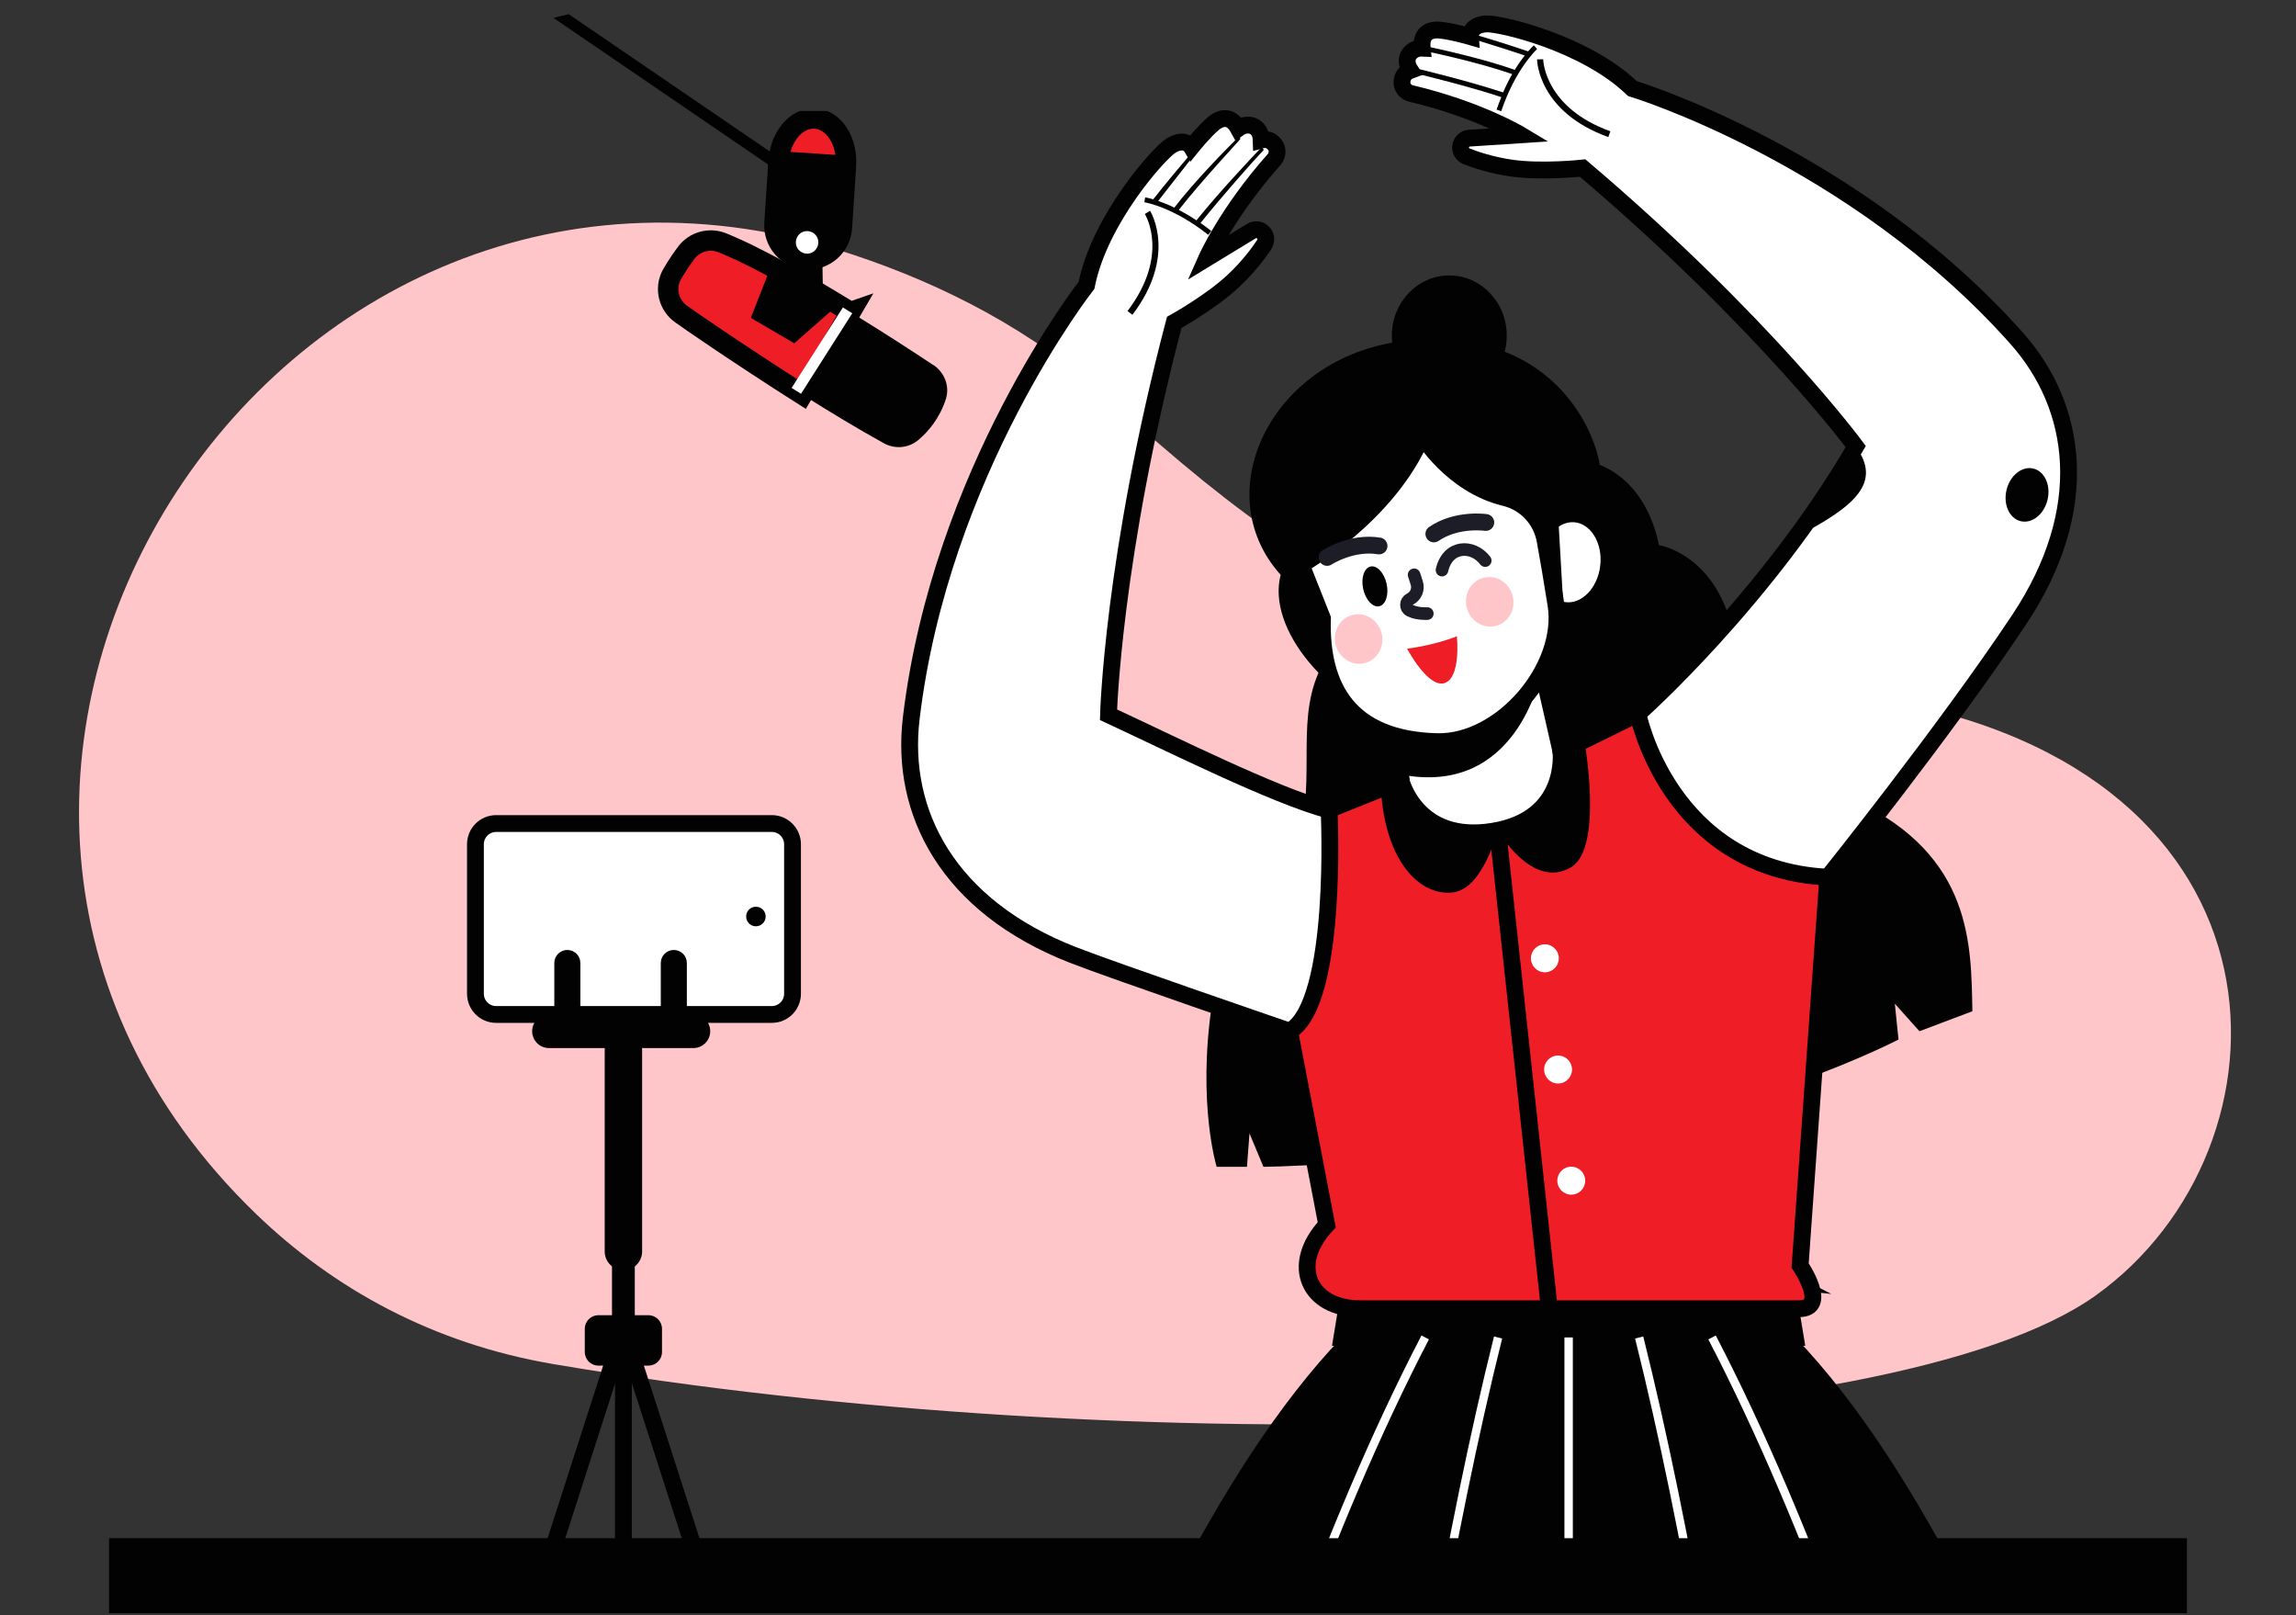 <svg width="273" height="192" viewBox="0 0 273 192" fill="none" xmlns="http://www.w3.org/2000/svg">
    <rect x="0" y="0" width="273" height="192" fill="#333333" stroke="none"/>
    <g clip-path="url(#clip0_1_976)">
    <path d="M30.405 144.262C-22.127 93.465 32.214 7.275 101.481 30.291C112.162 33.844 122.782 39.253 131.784 47.413C164.721 77.281 172.536 74.536 223.334 83.059C274.133 91.582 273.553 136.533 249.215 153.969C224.877 171.405 134.104 173.788 65.731 162.136C51.488 159.706 39.667 153.209 30.405 144.262Z" fill="#FFC6C9"/>
    <path d="M91.776 97.894H58.988C57.632 97.894 56.531 98.998 56.531 100.359V118.124C56.531 119.485 57.632 120.589 58.988 120.589H91.776C93.133 120.589 94.233 119.485 94.233 118.124V100.359C94.233 98.998 93.133 97.894 91.776 97.894Z" fill="white" stroke="#020202" stroke-width="2" stroke-miterlimit="10"/>
    <path d="M69.001 120.589H65.909V114.475C65.909 113.62 66.598 112.921 67.458 112.921C68.311 112.921 69.007 113.613 69.007 114.475V120.589H69.001Z" fill="#020202"/>
    <path d="M81.661 120.589H78.569V114.475C78.569 113.62 79.259 112.921 80.119 112.921C80.972 112.921 81.668 113.613 81.668 114.475V120.589H81.661Z" fill="#020202"/>
    <path d="M82.453 124.58H65.267C64.169 124.58 63.275 123.683 63.275 122.581C63.275 121.478 64.169 120.582 65.267 120.582H82.453C83.552 120.582 84.446 121.478 84.446 122.581C84.446 123.683 83.552 124.58 82.453 124.58Z" fill="#020202"/>
    <path d="M91.039 108.944C91.039 109.587 90.52 110.107 89.878 110.107C89.237 110.107 88.718 109.587 88.718 108.944C88.718 108.3 89.237 107.78 89.878 107.78C90.52 107.78 91.039 108.3 91.039 108.944Z" fill="#020202"/>
    <path d="M74.126 150.991C72.898 150.991 71.901 149.991 71.901 148.759V124.812C71.901 123.58 72.898 122.581 74.126 122.581C75.355 122.581 76.351 123.58 76.351 124.812V148.759C76.351 149.991 75.355 150.991 74.126 150.991Z" fill="#020202"/>
    <path d="M75.478 147.342H72.768V158.303H75.478V147.342Z" fill="#020202"/>
    <path d="M77.102 156.338H71.144C70.254 156.338 69.533 157.061 69.533 157.954V160.712C69.533 161.605 70.254 162.328 71.144 162.328H77.102C77.992 162.328 78.713 161.605 78.713 160.712V157.954C78.713 157.061 77.992 156.338 77.102 156.338Z" fill="#020202"/>
    <path d="M83.647 187.596L75.505 162.321" stroke="#020202" stroke-width="2" stroke-linecap="round" stroke-linejoin="round"/>
    <path d="M72.768 162.321L64.633 187.596" stroke="#020202" stroke-width="2" stroke-linecap="round" stroke-linejoin="round"/>
    <path d="M74.126 161.595V188.575" stroke="#020202" stroke-width="2" stroke-linecap="round" stroke-linejoin="round"/>
    <mask id="mask0_1_976" style="mask-type:luminance" maskUnits="userSpaceOnUse" x="86" y="-3" width="181" height="192">
    <path d="M266.857 -2.678H86.514V188.863H266.857V-2.678Z" fill="white"/>
    </mask>
    <g mask="url(#mask0_1_976)">
    <path d="M197.263 64.802C197.263 64.802 205.542 66.068 206.565 78.452C207.589 90.83 207.002 88.625 220.761 95.232C234.521 101.838 234.37 112.292 234.521 120.205L228.228 122.581L225.3 119.309L225.737 123.567C225.737 123.567 208.627 132.521 185.135 135.602C161.643 138.682 150.225 138.696 150.225 138.696L148.567 134.726L148.266 138.696H144.663C144.663 138.696 142.356 131.227 144.096 119.398C145.837 107.568 153.057 106.877 154.716 98.709C156.374 90.542 153.706 83.957 158.122 77.556C162.537 71.155 197.263 64.809 197.263 64.809V64.802Z" fill="#020202"/>
    <path d="M213.472 158.981H159.555L160.387 153.901H212.633L213.472 158.981Z" fill="#020202" stroke="#020202" stroke-width="2" stroke-miterlimit="10"/>
    <path d="M152.273 68.327C143.345 58.456 151.324 41.909 167.697 40.444C184.07 38.979 189.482 50.562 190.213 55.258C196.355 57.703 197.966 65.452 197.529 69.265C181.149 103.727 148.928 81.067 152.273 68.334V68.327Z" fill="#020202"/>
    <path d="M212.53 152.251L217.335 104.275C217.335 104.275 231.367 86.77 240.083 73.66C248.792 60.557 247.092 48.406 239.755 40.177C220.434 18.51 194.089 10.521 194.089 10.521C188.431 5.078 178.296 2.744 176.706 2.84C174.713 2.963 174.829 4.353 174.829 4.353C174.829 4.353 172.556 3.695 171.171 3.579C169.786 3.463 168.932 4.14 169.103 5.722C167.861 5.667 166.694 6.845 167.69 8.371C166.974 8.638 166.742 9.179 166.701 9.699C166.646 10.37 167.124 10.966 167.779 11.116C175.792 13.006 180.801 16.025 180.801 16.025L174.706 16.422C174.181 16.456 173.744 16.86 173.676 17.387C173.608 17.894 173.887 18.38 174.365 18.572C175.375 18.976 177.279 19.626 179.675 19.975C183.292 20.502 188.179 19.975 188.179 19.975C209.766 38.301 220.652 53.082 220.652 53.082C210.067 71.285 194.765 84.847 194.765 84.847L185.613 89.358L183.115 78.391L165.424 80.924L166.605 92.808L158.531 96.06L159.35 146.644L212.544 152.258L212.53 152.251Z" fill="white" stroke="#020202" stroke-width="2" stroke-miterlimit="10"/>
    <path d="M166.591 92.802C166.591 92.802 168.427 100.277 177.491 98.812C186.555 97.347 185.599 89.351 185.599 89.351L194.751 84.84C194.751 84.84 198.396 103.289 217.328 104.275L214.039 150.43C214.039 150.43 217.547 155.565 213.895 155.565H161.698C155.706 155.565 153.221 150.43 157.753 145.59L153.173 121.732C153.173 121.732 158.128 112.086 157.111 96.615L166.585 92.802H166.591Z" fill="#EF1D26" stroke="#020202" stroke-width="2" stroke-miterlimit="10"/>
    <path d="M178.078 98.703L184.22 155.565" stroke="#020202" stroke-width="2" stroke-miterlimit="10"/>
    <path d="M172.816 106.069C176.372 105.603 178.078 98.702 178.078 98.702C177.887 98.737 177.703 98.778 177.498 98.812C168.434 100.277 166.598 92.801 166.598 92.801L164.189 93.773C164.701 102.522 168.912 106.582 172.823 106.075L172.816 106.069Z" fill="#020202"/>
    <path d="M178.085 98.696C178.085 98.696 182.18 105.85 186.807 103.084C190.247 101.03 188.848 90.823 188.384 87.982L185.606 89.351C185.606 89.351 186.514 96.984 178.085 98.696Z" fill="#020202"/>
    <path d="M191.223 16.292C182.965 13.307 182.76 7.31 182.76 7.057L183.49 7.043C183.49 7.276 183.715 12.8 191.475 15.607L191.23 16.299L191.223 16.292Z" fill="#020202"/>
    <path d="M167.458 7.912C167.52 8.063 167.581 8.214 167.69 8.371C167.588 8.405 167.52 8.46 167.438 8.508C169.526 9.008 174.597 10.254 178.508 11.541C178.317 12.013 178.126 12.506 177.948 13.033L178.501 13.218C180.207 8.159 182.746 5.852 182.767 5.824L182.378 5.386C182.378 5.386 182.084 5.653 181.695 6.105C179.607 5.386 176.617 4.469 174.877 3.949C174.809 4.175 174.816 4.353 174.816 4.353C174.816 4.353 174.16 4.161 173.341 3.969L173.307 4.092C173.362 4.106 178.194 5.537 181.292 6.591C180.944 7.036 180.542 7.598 180.112 8.303C176.372 6.981 171.362 5.872 169.076 5.393C169.076 5.503 169.076 5.599 169.083 5.715C168.83 5.701 168.577 5.756 168.352 5.838C170.168 6.208 175.723 7.385 179.805 8.809C179.443 9.439 179.074 10.165 178.719 10.986C174.706 9.665 169.472 8.378 167.445 7.899L167.458 7.912Z" fill="#020202"/>
    <path d="M166.523 92.055C180.351 94.787 183.142 80.26 183.142 80.26L166.926 83.457C166.926 83.457 166.434 83.662 165.725 84.004L166.523 92.055Z" fill="#020202"/>
    <path d="M185.347 113.914C185.347 114.831 184.603 115.578 183.688 115.578C182.774 115.578 182.03 114.831 182.03 113.914C182.03 112.997 182.774 112.25 183.688 112.25C184.603 112.25 185.347 112.997 185.347 113.914Z" fill="white"/>
    <path d="M186.916 127.133C186.916 128.051 186.172 128.797 185.258 128.797C184.343 128.797 183.599 128.051 183.599 127.133C183.599 126.216 184.343 125.47 185.258 125.47C186.172 125.47 186.916 126.216 186.916 127.133Z" fill="white"/>
    <path d="M186.828 142.01C187.743 142.01 188.486 141.265 188.486 140.346C188.486 139.427 187.743 138.683 186.828 138.683C185.912 138.683 185.169 139.427 185.169 140.346C185.169 141.265 185.912 142.01 186.828 142.01Z" fill="white"/>
    <path d="M213.472 158.98H159.555C129.771 189.972 109.514 269.945 109.514 269.945C117.117 273.758 132.03 271.116 132.03 271.116C132.03 271.116 143.434 278.154 159.555 273.758C175.675 279.037 186.514 273.758 186.514 273.758C186.514 273.758 197.345 279.037 213.472 273.758C229.593 278.16 240.998 271.116 240.998 271.116C240.998 271.116 255.91 273.758 263.513 269.945C263.513 269.945 243.257 189.972 213.472 158.98Z" fill="#020202"/>
    <path d="M132.03 271.123C132.03 271.123 145.775 204.54 169.458 158.98" stroke="white" stroke-miterlimit="10"/>
    <path d="M240.998 271.123C240.998 271.123 227.252 204.54 203.569 158.98" stroke="white" stroke-miterlimit="10"/>
    <path d="M159.712 273.765C159.712 273.765 166.475 205.615 178.126 158.987" stroke="white" stroke-miterlimit="10"/>
    <path d="M213.315 273.765C213.315 273.765 206.552 205.615 194.902 158.987" stroke="white" stroke-miterlimit="10"/>
    <path d="M186.514 273.765V158.98" stroke="white" stroke-miterlimit="10"/>
    <path d="M191.264 67.369C190.895 70.539 188.561 72.866 186.056 72.572C183.552 72.278 181.818 69.471 182.193 66.301C182.562 63.132 184.896 60.804 187.401 61.098C189.906 61.393 191.639 64.2 191.264 67.369Z" fill="white" stroke="#020202" stroke-width="2" stroke-miterlimit="10"/>
    <path d="M185.271 61.481C183.688 62.255 182.453 64.069 182.193 66.301C181.832 69.402 183.49 72.147 185.913 72.537L185.278 61.488L185.271 61.481Z" fill="#020202"/>
    <path d="M169.096 51.76C169.096 51.76 172.543 57.614 178.952 59.161C181.402 59.756 183.265 61.748 183.715 64.24C184.091 66.315 184.548 68.95 185.012 71.908C186.179 79.363 178.535 88.352 170.857 88.16C160.483 87.9 156.989 81.759 157.241 73.503L154.716 67.136C154.716 67.136 165.124 61.269 169.096 51.767V51.76Z" fill="white" stroke="#020202" stroke-width="2" stroke-miterlimit="10"/>
    <path d="M179.846 70.785C180.282 72.359 179.416 73.968 177.921 74.386C176.419 74.803 174.856 73.866 174.42 72.291C173.983 70.716 174.85 69.101 176.344 68.69C177.846 68.272 179.409 69.21 179.846 70.785Z" fill="#FFC6C9"/>
    <path d="M164.257 75.207C164.694 76.782 163.827 78.391 162.333 78.808C160.831 79.226 159.268 78.288 158.831 76.713C158.395 75.139 159.261 73.523 160.756 73.112C162.258 72.695 163.82 73.633 164.257 75.207Z" fill="#FFC6C9"/>
    <path d="M164.872 69.395C165.158 70.703 164.762 71.894 163.998 72.065C163.234 72.236 162.374 71.312 162.087 70.011C161.8 68.704 162.196 67.512 162.961 67.341C163.732 67.17 164.585 68.094 164.872 69.395Z" fill="#020202"/>
    <path d="M171.458 67.766C172.147 64.76 175.13 64.706 176.597 66.636" stroke="#1C1D26" stroke-width="1.5" stroke-miterlimit="10" stroke-linecap="round"/>
    <path d="M157.794 66.26C157.794 66.26 160.708 64.357 163.971 64.897" stroke="#1C1D26" stroke-width="2" stroke-miterlimit="10" stroke-linecap="round"/>
    <path d="M176.665 62.105C176.665 62.105 173.225 61.598 170.488 63.467" stroke="#1C1D26" stroke-width="2" stroke-miterlimit="10" stroke-linecap="round"/>
    <path d="M168.141 68.328L168.455 69.3C168.694 70.046 168.359 70.861 167.656 71.21C167.11 71.484 167.076 72.278 167.622 72.558C168.066 72.784 168.728 72.962 169.71 72.935" stroke="#1C1D26" stroke-width="1.5" stroke-miterlimit="10" stroke-linecap="round"/>
    <path d="M167.315 77.104C167.315 77.104 170.304 76.775 173.225 75.639C173.225 75.639 173.744 80.534 171.772 81.191C169.799 81.841 167.308 77.104 167.308 77.104H167.315Z" fill="#EF1D26"/>
    <path d="M220.645 53.075C218.427 56.895 215.998 60.502 213.547 63.83C220.666 60.16 223.792 57.333 220.645 53.075Z" fill="#020202"/>
    <path d="M243.455 59.414C243.038 61.139 241.619 62.276 240.267 61.954C238.923 61.632 238.165 59.968 238.582 58.236C238.998 56.511 240.424 55.375 241.769 55.697C243.113 56.018 243.871 57.682 243.455 59.414Z" fill="#020202"/>
    <path d="M127.566 113.51C132.289 115.359 153.344 122.574 153.344 122.574C159.179 119.247 158.033 96.307 158.033 96.307C151.522 94.575 139.148 88.359 131.804 84.963C131.804 84.963 132.275 66.253 139.619 38.322C139.619 38.322 143.994 35.906 146.71 33.338C148.498 31.654 149.713 29.991 150.321 29.066C150.573 28.669 150.566 28.17 150.307 27.8C150.28 27.759 150.246 27.718 150.211 27.677C149.843 27.28 149.249 27.184 148.792 27.471L143.475 30.709C143.475 30.709 145.898 25.26 151.474 18.989C151.938 18.476 151.979 17.709 151.549 17.175C151.222 16.771 150.71 16.443 149.959 16.648C149.904 14.8 148.253 14.492 147.236 15.265C146.458 13.848 145.359 13.786 144.267 14.69C143.175 15.607 141.667 17.476 141.667 17.476C141.667 17.476 140.95 16.258 139.223 17.319C137.838 18.175 130.747 26.054 129.19 33.913C129.19 33.913 111.848 56.005 108.347 85.394C107.016 96.553 112.674 107.691 127.566 113.51Z" fill="white" stroke="#020202" stroke-width="2" stroke-miterlimit="10"/>
    <path d="M134.644 37.425C139.953 30.422 136.875 25.274 136.746 25.055L136.125 25.438C136.247 25.637 139.059 30.395 134.063 36.973L134.644 37.418V37.425Z" fill="#020202"/>
    <path d="M150.054 17.428C150.089 17.586 150.211 17.723 150.266 17.819C148.785 19.373 145.338 23.289 142.745 26.506C143.161 26.794 143.584 27.109 144.021 27.458L143.659 27.916C139.489 24.596 136.104 24.042 136.07 24.042L136.159 23.46C136.2 23.46 136.548 23.521 137.121 23.692C138.486 21.947 140.499 19.551 141.673 18.168C141.858 18.325 141.94 18.476 141.94 18.476C141.94 18.476 139.742 21.31 137.715 23.884C138.247 24.069 138.896 24.322 139.633 24.678C142.056 21.529 145.659 17.867 147.318 16.224C147.372 16.313 147.434 16.395 147.488 16.504C147.693 16.354 142.82 21.522 140.165 24.952C140.813 25.288 141.51 25.692 142.26 26.191C144.915 22.892 148.614 18.962 150.054 17.449V17.428Z" fill="#020202"/>
    <path d="M179.156 39.89C179.156 43.833 176.099 47.03 172.324 47.03C168.55 47.03 165.493 43.833 165.493 39.89C165.493 35.947 168.55 32.743 172.324 32.743C176.099 32.743 179.156 35.94 179.156 39.89Z" fill="#020202"/>
    </g>
    <path d="M260.033 182.845H12.967V191.745H260.033V182.845Z" fill="#020202"/>
    <g clip-path="url(#clip1_1_976)">
    <path d="M110.956 43.385C108.847 41.979 105.3 39.666 101.345 37.243L101.111 37.097C98.061 35.215 94.769 33.276 91.733 31.665C91.419 31.497 91.127 31.343 90.828 31.189C89.558 30.53 88.34 29.923 87.216 29.432C87.004 29.337 86.814 29.257 86.632 29.176C86.347 29.052 86.055 28.92 85.785 28.825C84.297 28.268 82.618 28.737 81.633 29.989C81.604 30.025 81.575 30.055 81.56 30.091C81.458 30.245 81.341 30.399 81.224 30.552C80.735 31.233 80.246 31.994 79.823 32.748C79.02 34.322 79.509 36.277 80.962 37.316C81.83 37.938 82.932 38.7 84.209 39.556C84.698 39.886 85.224 40.244 85.763 40.61C86.588 41.159 87.442 41.745 88.362 42.338C88.872 42.682 89.405 43.026 89.945 43.385C91.682 44.519 93.521 45.72 95.397 46.906C98.644 48.948 101.994 50.983 105.096 52.689C106.417 53.421 108.059 53.274 109.212 52.286C110.387 51.291 111.751 49.695 112.481 47.389C112.941 45.874 112.284 44.241 110.97 43.377L110.956 43.385Z" fill="#020202"/>
    <path d="M101.118 37.097C98.068 35.215 94.776 33.276 91.74 31.665C91.427 31.497 91.135 31.343 90.835 31.189C89.566 30.53 88.347 29.923 87.223 29.432C87.011 29.337 86.822 29.257 86.639 29.176C86.355 29.052 86.063 28.92 85.793 28.825C84.304 28.268 82.625 28.737 81.64 29.989C81.611 30.025 81.582 30.055 81.567 30.091C81.465 30.245 81.348 30.399 81.231 30.552C80.743 31.233 80.254 31.994 79.83 32.748C79.028 34.322 79.516 36.277 80.969 37.316C81.837 37.938 82.939 38.7 84.216 39.556C84.705 39.886 85.231 40.244 85.771 40.61C86.596 41.159 87.449 41.745 88.369 42.338C88.88 42.682 89.412 43.026 89.953 43.385C91.689 44.519 93.528 45.72 95.404 46.906L101.14 37.089L101.118 37.097Z" fill="#EF1D26" stroke="#020202" stroke-width="2.43" stroke-miterlimit="10"/>
    <path d="M101.345 37.243L100.221 36.548L94.127 46.108C94.499 46.35 94.871 46.584 95.243 46.811L101.337 37.236L101.345 37.243Z" fill="white"/>
    <path d="M96.798 16.095C94.587 15.948 92.675 17.632 92.529 19.85L92.091 26.541C91.945 28.759 93.623 30.677 95.835 30.823C98.046 30.97 99.958 29.286 100.104 27.068L100.542 20.377C100.688 18.159 99.009 16.241 96.798 16.095Z" fill="#020202" stroke="#020202" stroke-width="2.43" stroke-miterlimit="10"/>
    <path d="M89.274 37.785L94.441 40.808L100.126 35.808L91.689 31.636L89.274 37.785Z" fill="#020202"/>
    <path d="M97.863 35.655L97.725 27.58L93.718 27.317L93.105 36.687L97.863 35.655Z" fill="#020202"/>
    <path d="M97.302 28.898C97.353 28.159 96.791 27.522 96.053 27.471C95.317 27.419 94.681 27.983 94.63 28.722C94.579 29.462 95.141 30.099 95.878 30.15C96.615 30.201 97.25 29.637 97.302 28.898Z" fill="white"/>
    <path d="M100.586 19.704C100.775 16.746 99.141 14.228 96.929 14.089C94.718 13.943 92.769 16.219 92.572 19.184L100.578 19.711L100.586 19.704Z" fill="#EF1D26" stroke="#020202" stroke-width="2.43" stroke-miterlimit="10"/>
    </g>
    <path d="M65.804 2.123L94.123 21.458L94.901 20.306L67.623 1.686" fill="#020202"/>
    </g>
    <defs>
    <clipPath id="clip0_1_976">
    <rect width="273" height="191" fill="white" transform="translate(0 0.745)"/>
    </clipPath>
    <clipPath id="clip1_1_976">
    <rect width="51.188" height="39.968" fill="white" transform="translate(61.425 13.189)"/>
    </clipPath>
    </defs>
    </svg>
    